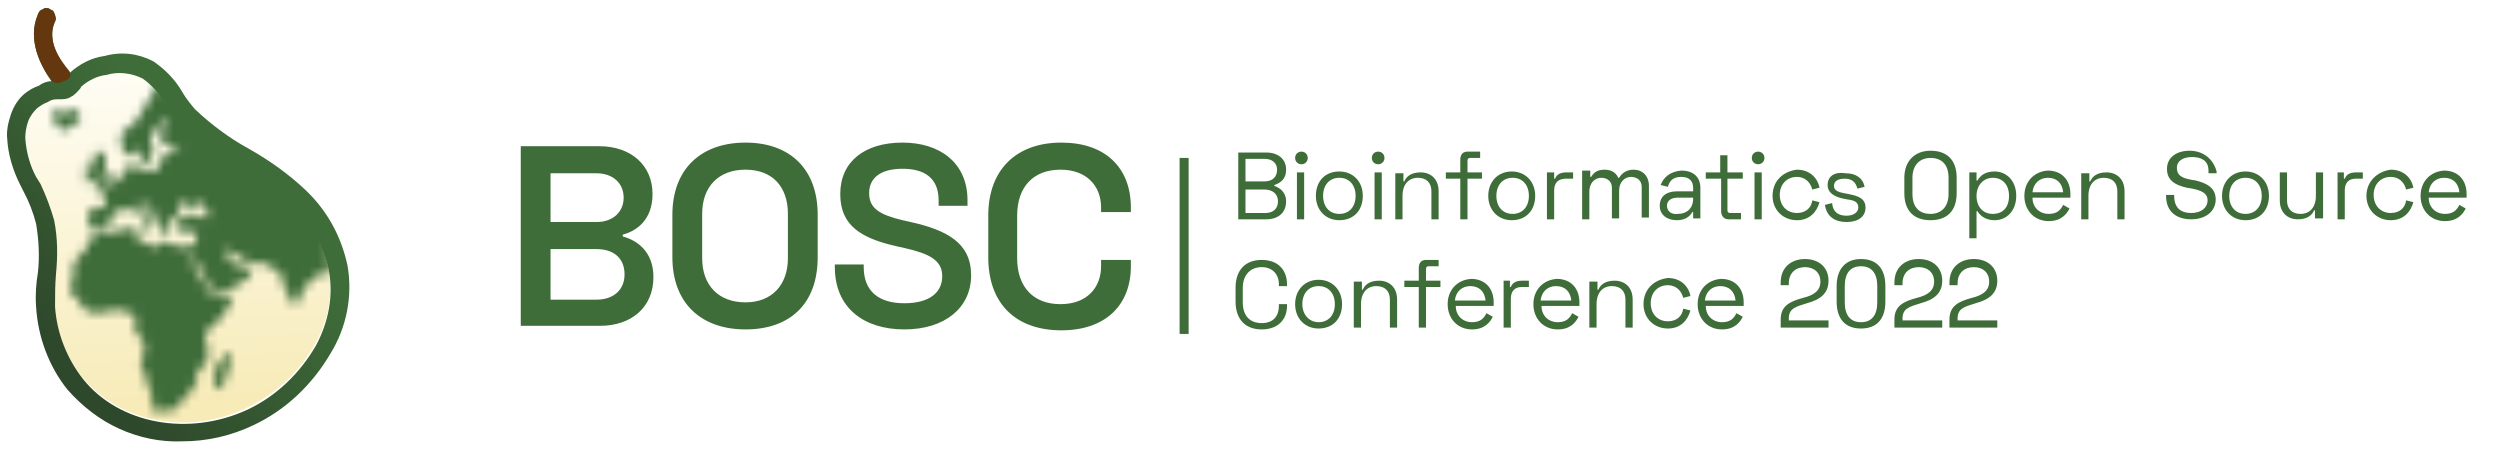 <?xml version="1.0" encoding="utf-8"?>
<!-- Generator: Adobe Illustrator 26.2.1, SVG Export Plug-In . SVG Version: 6.00 Build 0)  -->
<svg version="1.1" id="Layer_1" xmlns="http://www.w3.org/2000/svg" xmlns:xlink="http://www.w3.org/1999/xlink" x="0px" y="0px"
	 viewBox="0 0 277 51" style="enable-background:new 0 0 277 51;" xml:space="preserve">
<style type="text/css">
	.st0{fill:url(#SVGID_1_);}
	.st1{fill:url(#SVGID_00000152958423913088051070000001533743930502893471_);}
	.st2{fill:#3F6D3A;filter:url(#Adobe_OpacityMaskFilter);}
	.st3{fill:#3F6D3A;}
	.st4{mask:url(#mask0_00000067208937631151538090000005559406256053067426_);}
	.st5{fill:#65370E;}
	.st6{fill:none;stroke:#3F6D3A;}
</style>
<linearGradient id="SVGID_1_" gradientUnits="userSpaceOnUse" x1="20.819" y1="7.292" x2="18.819" y2="45.791" gradientTransform="matrix(1 0 0 -1 0 52)">
	<stop  offset="0" style="stop-color:#F7EBB8"/>
	<stop  offset="1" style="stop-color:#FFFEF7"/>
</linearGradient>
<path class="st0" d="M27.3,45.2c3.2-1.5,5.9-4,7.6-7.1c1.5-2.6,2-5.5,1.5-8.4c-0.6-2.8-2-5.3-4-7.2c-1.8-1.7-3.8-3.1-5.9-4.2
	c-2.4-1.3-4.5-2.9-6.5-4.7c-0.6-0.7-1.2-1.4-1.7-2.2c-0.6-1.1-1.5-2-2.5-2.8c-1.2-0.6-2.7-0.8-4-0.4c-1.1,0.1-2.1,0.6-2.8,1.3
	L8.9,9.6c-0.2,0.3-0.5,0.5-0.7,0.7l-0.1,0.1l-0.2,0.1c-0.4,0.2-0.9,0.3-1.4,0.3H6.2c-0.4,0-0.7,0.1-1,0.3c-0.4,0.2-0.8,0.4-1.2,0.7
	c-0.5,0.4-0.8,0.9-1,1.5c-0.2,0.6-0.3,1.2-0.3,1.8c0.1,1.5,0.6,2.9,1.2,4.3l0.3,0.8c0.6,1.3,1.2,2.6,1.5,4c0.4,2,0.5,4,0.2,6
	C6,31.4,6,32.6,6,33.8c0.2,2.9,1.3,5.7,3.1,8C13.2,46.8,20.9,48.3,27.3,45.2z"/>
<linearGradient id="SVGID_00000151509708474858027450000001480854546632987787_" gradientUnits="userSpaceOnUse" x1="23.944" y1="34.493" x2="4.515" y2="15.704" gradientTransform="matrix(1 0 0 -1 0 52)">
	<stop  offset="0" style="stop-color:#3F6D3A"/>
	<stop  offset="1" style="stop-color:#2E482B"/>
</linearGradient>
<path style="fill:url(#SVGID_00000151509708474858027450000001480854546632987787_);" d="M38.5,29.4c-0.7-3.2-2.2-6-4.6-8.3
	c-1.9-1.8-4-3.3-6.3-4.6c-2.2-1.2-4.2-2.7-6-4.4c-0.5-0.6-1-1.2-1.4-1.9c-0.8-1.4-1.9-2.5-3.2-3.4c-1.7-0.9-3.6-1.1-5.4-0.6
	c-1.5,0.2-2.8,0.9-3.9,1.9C6.7,7,5.1,4.5,6.1,2.3C6.1,2.2,6.1,2.1,6.1,2c0-0.1,0-0.3-0.1-0.4S6,1.3,5.9,1.2C5.8,1.1,5.7,1.1,5.5,1
	C5.4,0.9,5.3,0.9,5.1,0.9C5,0.9,4.9,0.9,4.8,1C4.6,1.1,4.5,1.1,4.4,1.2C4.3,1.3,4.3,1.4,4.2,1.6C3,4.4,4.5,7.3,5.7,9
	C5.2,9,4.7,9.2,4.3,9.5C3.7,9.7,3.2,10,2.7,10.4C2,11,1.5,11.8,1.2,12.7c-0.3,0.9-0.5,1.8-0.4,2.7c0.1,1.7,0.6,3.4,1.4,5l0.4,0.8
	c0.6,1.1,1.1,2.4,1.4,3.6c0.3,1.8,0.4,3.6,0.2,5.4C4,31.4,3.9,32.7,4,34c0.2,3.3,1.4,6.6,3.5,9.2c1.6,1.8,3.5,3.3,5.7,4.3
	c2.2,1,4.6,1.5,7,1.4c2.7,0,5.4-0.6,7.9-1.8c3.6-1.7,6.5-4.5,8.5-7.9C38.4,36.3,39.1,32.8,38.5,29.4z M35,38.3
	c-1.8,3.1-4.4,5.6-7.6,7.1c-6.5,3-14.2,1.6-18.2-3.4c-1.8-2.3-2.9-5.1-3.1-8c0-1.2,0-2.4,0.1-3.6c0.2-2,0.2-4-0.2-6
	c-0.4-1.4-0.9-2.7-1.5-4L4,19.6c-0.7-1.3-1.1-2.8-1.2-4.3c0-0.6,0.1-1.2,0.3-1.8s0.6-1.1,1-1.5c0.4-0.3,0.7-0.5,1.2-0.7
	c0.3-0.2,0.6-0.3,1-0.3h0.2c0.5,0,1,0,1.4-0.3l0.2-0.1l0.1-0.1c0.3-0.2,0.5-0.5,0.7-0.7l0.1-0.2c0.8-0.7,1.8-1.2,2.8-1.3
	c1.3-0.4,2.8-0.2,4,0.4c1,0.7,1.9,1.7,2.5,2.8c0.5,0.8,1,1.5,1.7,2.2c1.9,1.9,4.1,3.4,6.5,4.7c2.1,1.2,4.1,2.6,5.9,4.2
	c2,2,3.4,4.5,4,7.2C37,32.7,36.4,35.7,35,38.3z"/>
<defs>
	<filter id="Adobe_OpacityMaskFilter" filterUnits="userSpaceOnUse" x="2.7" y="8" width="33.9" height="38.8">
		<feColorMatrix  type="matrix" values="1 0 0 0 0  0 1 0 0 0  0 0 1 0 0  0 0 0 1 0"/>
	</filter>
</defs>
<mask maskUnits="userSpaceOnUse" x="2.7" y="8" width="33.9" height="38.8" id="mask0_00000067208937631151538090000005559406256053067426_">
	<path class="st2" d="M30.3,9.5c0.2,0.7,0.4,1.4-0.3,1.1c-1.2-0.6-2.7-1.3-2.2-0.8c0.5,0.5,0.7,1-0.1,1s-2.1-0.3-2.8,0.6
		c-0.6,0.9-1.4,0.7-1.7,1c-0.2,0.3-0.6,1.8-1.2,1.3c-0.6-0.4-1.9-2-0.8-1.6c1,0.4,2.2-0.1,1.2-1.2c-1-1.1-1.9-0.7-2.3-1.3
		c-0.4-0.6-1.8-1.4-2.8,0.1c-1,1.5-1.9,3.5-2.4,3.9c-0.6,0.4-1.7,1.2-1.5,1.8c0.1,0.6,0.2,2.1,0.8,1.7c0.6-0.4,1-0.6,1.2-0.2
		c0.2,0.4,0.1,1.2,0.6,1.2c0,0,1-0.7,1-1.3c0.1-0.6-0.7-1-0.1-1.9c0.6-0.9,1.8-2.6,1.5-1.7c-0.3,0.8-0.9,2.1-0.4,2.6
		c0.4,0.6,2.8-0.1,1.7,0.4c-1.1,0.6-1.7,1-1.9,1.7c-0.2,0.7-0.4,1.2-1,1c-0.6-0.3-1.2-0.1-1.5-0.1c-0.3,0-0.4-1.2-0.9-1
		c-0.4,0.3,0.1,1.2-0.3,1.2c-0.5,0.1-0.6,0.6-1.1,1c-0.6,0.4-1.3,1.2-1.8,1.3c-0.5,0.1,0.8,0.7,0.6,1.2c-0.2,0.6-1.3,0.6-1.7,0.6
		c-0.4,0.1-0.1,0.9-0.3,1.4c-0.2,0.5,0.2,1,0.9,1s1.4-0.1,1.4-0.8c0.1-0.6,0.7-1.7,1.2-1.4c0.4,0.2,1.4-0.4,1.7-0.1s1.5,1.5,1.4,1.7
		c-0.1,0.1-0.9,0.5-0.6,0.6c0,0,0.2,0.3,0.3,0.3c0.1-0.1,0.5-1,0.7-1.1c0.2-0.1,0.2-0.6-0.1-0.8c-0.3-0.2-1.5-1-1.2-1.4
		c0.3-0.4,0.9,0.5,1.2,0.8c0.3,0.3,0.7,0.6,0.7,1.2s0.4,0.6,0.4,0.9c0.1,0.3,0.2,0.4,0.6,0.4c0.3-0.1,0.5-0.8,0.3-1
		c-0.2-0.2-0.2-0.6,0.2-0.6s0.9-0.3,0.9-0.6c0-0.2,0.4-1.4,0.7-1.4c0.3,0,0.5,0.5,0.6,0.8c0.1,0.3,0.8-0.2,0.7-0.5
		c-0.1-0.3,0.1-0.3,0.3-0.3s0.1,0.6,0.2,0.7c0.2,0.1,1.2,0.8,0.8,1.1s-0.8,0.1-1.2-0.1s-1.2-0.1-1.5,0.1c-0.2,0.3-0.4,0.4-0.8,0.4
		s-0.3,0.8,0,1c0.3,0.3,0.8,0.1,1.2,0.3c0.3,0.2,0.9-0.3,1,0.1c0.1,0.3-0.1,1.4-0.4,1.4c-0.3,0.1-1.4,0.3-2.2-0.1
		c-0.8-0.3-1.6-0.5-1.7-0.1c-0.1,0.4-0.1,0.7-0.6,0.3c-0.6-0.3-1-0.6-1.4-0.6c-0.3,0-0.3-0.6-0.3-1.1s-0.8-0.3-1.4-0.2
		c-0.6,0.1-1.7,0.5-2.3,0.5c-0.7,0-1,0.1-1.1,0.4c-0.1,0.3-0.8,0.3-0.8,0.8c0,0.6,0.1,0.7-0.5,1c-0.6,0.2-0.8,1.3-1,1.6
		c-0.3,0.3,0.3,1,0,1.4c-0.3,0.3-0.6,1.3-0.1,1.5c0.5,0.2,1,1.2,1.2,1.5s1,0.7,1.7,0.6c0.8-0.1,2.1-0.6,2.9-0.2
		c0.8,0.3,1.5,0.3,1.2,1c-0.4,0.7,0.2,1.6,0.7,2.1c0.5,0.5,0.3,1.7,0.1,2.1c-0.3,0.4-0.2,1.1,0.1,1.4c0.3,0.3,0.4,1.2,0.4,1.4
		c0,0.3,0.6,1,0.6,1.6c0.1,0.7-0.4,1.4,0.2,1.4s2.2,0.1,2.3-0.2c0.1-0.3,1.4-1.4,1.7-1.9c0.3-0.5,1-1.3,0.8-1.8
		c-0.4-0.3-0.1-0.7,0.6-1c0.7-0.3,0.7-2.2,0.3-2.7c-0.3-0.5,0.3-1.7,1-2c0.8-0.3,2.5-3.5,2-3.2c-0.6,0.3-1.8,0.5-2.2,0.2
		c-0.4-0.3-2.8-4.4-2.5-4.7c0.3-0.3,2.3,3.8,2.6,4.3c0.3,0.6,3.6-1.4,4-1.9c0.3-0.5-0.2-1-0.4-1c-0.2,0-1-0.5-1.2-0.2
		c-0.2,0.3-1.6-2-1.1-1.8c0.5,0.2,1.5,0.9,2.5,1.4c1,0.6,2.1-0.3,2.7,0.7c0.7,1,1.1,0.3,1,0.8c-0.1,0.5,0.8,2.5,1.2,3.1
		c0.3,0.6,0.9-0.3,1-1c0.1-0.8,1.5-1.9,2.1-2.3c0.5-0.4,1.4,0.2,1.6,1c0.1,0.8,0.8-0.1,0.8,0.5c0,0.7-0.1,1.6,0.3,2.4
		c1-2.4,1.4-4.8,1.4-7.4C39.7,19.6,35.9,13.2,30.3,9.5"/>
	<path class="st3" d="M8.3,12.1c-0.4,0.1-0.8,0.6-1.4,0.3c-0.6-0.3-1.7,0.1-1,0.8c0.7,0.7,0.4,1.1,1.1,1.2c0.7,0.1,1.1-0.9,1.6-0.8
		C9.1,13.7,8.8,12,8.3,12.1z"/>
	<path class="st3" d="M25.1,39.1c-0.5,0.1-0.3,1-0.9,1.2c-0.5,0.1-0.1,0.6-0.3,0.9c-0.2,0.3-0.3,1.2,0,1.6c0.3,0.5,0.5,0.5,0.9-0.3
		C25.1,41.8,26.1,39,25.1,39.1z"/>
	<path class="st3" d="M11.2,16.8c-0.2,0-0.4,0.1-0.6,0.1c-0.2,0.1-0.3,0.3-0.3,0.6c0,0.3,0.6,0.4,0.3,0.6c-0.2,0.2-1.3,0.4-1.2,0.8
		c0.1,0.3,0.3,0.6,0.1,1c-0.2,0.3,0.2,0.4,0.6,0.3c0.4-0.1,0.7-0.6,0.6-0.9c-0.1-0.3,0.6-0.4,0.4-0.1c-0.2,0.3-0.6,1-0.3,1.2
		c0.2,0.2-0.6,0.6-0.3,0.7c0.3,0.1,1-0.6,1.4-0.4c0.4,0.1,0.6-0.1,0.6-0.5c0.1-0.4-0.6-0.9-0.8-1.4C11.7,18.1,11.8,16.8,11.2,16.8"
		/>
</mask>
<g class="st4">
	<path class="st3" d="M27.3,45.2c3.2-1.5,5.9-4,7.6-7.1c1.5-2.6,2-5.5,1.5-8.4c-0.6-2.8-2-5.3-4-7.2c-1.8-1.7-3.8-3.1-5.9-4.2
		c-2.4-1.3-4.5-2.9-6.5-4.7c-0.6-0.7-1.2-1.4-1.7-2.2c-0.6-1.1-1.5-2-2.5-2.8c-1.2-0.6-2.7-0.8-4-0.4c-1.1,0.1-2.1,0.6-2.8,1.3
		L8.9,9.6c-0.2,0.3-0.5,0.5-0.7,0.7l-0.1,0.1l-0.2,0.1c-0.4,0.2-0.9,0.3-1.4,0.3H6.2c-0.4,0-0.7,0.1-1,0.3c-0.4,0.2-0.8,0.4-1.2,0.7
		c-0.5,0.4-0.8,0.9-1,1.5c-0.2,0.6-0.3,1.2-0.3,1.8c0.1,1.5,0.6,2.9,1.2,4.3l0.3,0.8c0.6,1.3,1.2,2.6,1.5,4c0.4,2,0.5,4,0.2,6
		C6,31.4,6,32.6,6,33.8c0.2,2.9,1.3,5.7,3.1,8C13.2,46.8,20.9,48.3,27.3,45.2z"/>
</g>
<path class="st5" d="M5.7,8.9C4.5,7.3,3,4.4,4.2,1.6c0-0.1,0.1-0.2,0.2-0.3C4.5,1.1,4.6,1.1,4.8,1C4.9,0.9,5,0.9,5.1,0.9
	c0.1,0,0.3,0,0.4,0.1c0.1,0.1,0.2,0.1,0.3,0.2C6,1.3,6,1.4,6.1,1.6c0,0.1,0.1,0.3,0.1,0.4c0,0.1,0,0.3-0.1,0.4
	C5.1,4.5,6.7,6.7,7.7,7.9c0,0,0.4,0.7-0.4,1C6.5,9.2,6.2,9.4,5.7,8.9z"/>
<path class="st3" d="M137.2,16.9v7.4h3.1c1.3,0,2.2-0.7,2.2-2c0-1-0.7-1.5-1.3-1.7v-0.1c0.6-0.2,1.3-0.6,1.3-1.7
	c0-1.2-0.9-1.9-2.2-1.9H137.2z M138,17.6h2.1c0.9,0,1.4,0.5,1.4,1.2c0,0.8-0.5,1.3-1.4,1.3H138V17.6z M138,21h2.1
	c0.9,0,1.5,0.5,1.5,1.3c0,0.8-0.5,1.3-1.4,1.3H138V21z M143.5,17.5c0,0.4,0.3,0.7,0.7,0.7s0.7-0.3,0.7-0.7c0-0.4-0.3-0.7-0.7-0.7
	S143.5,17.1,143.5,17.5z M144.5,19.1h-0.8v5.2h0.8V19.1z M145.8,21.7c0,1.6,1.1,2.7,2.6,2.7c1.6,0,2.6-1.1,2.6-2.7
	c0-1.6-1.1-2.7-2.6-2.7C146.8,19,145.8,20.1,145.8,21.7z M146.6,21.7c0-1.2,0.7-2,1.8-2c1.1,0,1.8,0.8,1.8,2c0,1.2-0.7,2-1.8,2
	C147.3,23.7,146.6,22.9,146.6,21.7z M152,17.5c0,0.4,0.3,0.7,0.7,0.7s0.7-0.3,0.7-0.7c0-0.4-0.3-0.7-0.7-0.7S152,17.1,152,17.5z
	 M153.1,19.1h-0.8v5.2h0.8V19.1z M154.6,19.1v5.2h0.8v-2.6c0-1.3,0.7-2,1.7-2c0.9,0,1.5,0.5,1.5,1.5v3.1h0.8v-3.1
	c0-1.4-0.9-2.1-2-2.1c-1.1,0-1.6,0.5-1.8,1h-0.1v-0.9H154.6z M160.2,19.1v0.7h1.6v4.5h0.8v-4.5h1.6v-0.7h-1.6v-1.3
	c0-0.2,0.1-0.3,0.3-0.3h1.1v-0.7h-1.4c-0.5,0-0.8,0.3-0.8,0.9v1.4H160.2z M164.9,21.7c0,1.6,1.1,2.7,2.6,2.7c1.6,0,2.6-1.1,2.6-2.7
	c0-1.6-1.1-2.7-2.6-2.7C166,19,164.9,20.1,164.9,21.7z M165.8,21.7c0-1.2,0.7-2,1.8-2c1.1,0,1.8,0.8,1.8,2c0,1.2-0.7,2-1.8,2
	C166.5,23.7,165.8,22.9,165.8,21.7z M172.2,19.1h-0.8v5.2h0.8v-3.2c0-0.9,0.5-1.3,1.3-1.3h0.8v-0.7h-0.7c-0.7,0-1.1,0.2-1.3,0.7
	h-0.1V19.1z M175.3,19.1v5.2h0.8v-3.1c0-0.9,0.6-1.5,1.3-1.5c0.7,0,1.2,0.4,1.2,1.1v3.4h0.8v-3.1c0-0.9,0.6-1.5,1.3-1.5
	c0.7,0,1.2,0.4,1.2,1.1v3.4h0.8v-3.5c0-1.1-0.7-1.8-1.7-1.8c-0.8,0-1.3,0.4-1.6,0.9h-0.1c-0.2-0.5-0.7-0.9-1.5-0.9
	c-0.8,0-1.2,0.3-1.5,0.8h-0.1v-0.7H175.3z M184,20.5l0.8,0.2c0.2-0.7,0.6-1.1,1.5-1.1c0.9,0,1.3,0.5,1.3,1.2v0.4h-1.8
	c-1.1,0-1.9,0.5-1.9,1.6c0,1,0.8,1.6,1.9,1.6c1,0,1.5-0.5,1.7-0.9h0.1v0.7h0.8v-3.4c0-1.2-0.8-1.9-2.1-1.9
	C185,19,184.3,19.7,184,20.5z M184.7,22.8c0-0.6,0.5-0.9,1.2-0.9h1.7V22c0,1.1-0.7,1.7-1.7,1.7C185.2,23.8,184.7,23.4,184.7,22.8z
	 M189.1,19.8h1.6v3.6c0,0.5,0.3,0.9,0.8,0.9h1.4v-0.7h-1.2c-0.2,0-0.3-0.1-0.3-0.3v-3.5h1.7v-0.7h-1.7v-1.9h-0.8v1.9h-1.6V19.8z
	 M194.1,17.5c0,0.4,0.3,0.7,0.7,0.7c0.4,0,0.7-0.3,0.7-0.7c0-0.4-0.3-0.7-0.7-0.7C194.4,16.8,194.1,17.1,194.1,17.5z M195.2,19.1
	h-0.8v5.2h0.8V19.1z M196.4,21.7c0,1.6,1.2,2.7,2.7,2.7c1.4,0,2.2-0.9,2.5-2l-0.8-0.2c-0.1,0.8-0.7,1.4-1.7,1.4
	c-1.1,0-1.9-0.8-1.9-2c0-1.2,0.8-2,1.9-2c0.9,0,1.5,0.6,1.7,1.4l0.8-0.2c-0.2-1.1-1.1-2-2.5-2C197.5,19,196.4,20.1,196.4,21.7z
	 M202.5,20.5c0,0.9,0.8,1.3,1.7,1.5l0.5,0.1c0.8,0.1,1.2,0.3,1.2,0.9c0,0.5-0.5,0.9-1.3,0.9c-0.8,0-1.5-0.3-1.6-1.4l-0.8,0.2
	c0.2,1.3,1.1,1.9,2.4,1.9c1.3,0,2.1-0.6,2.1-1.6c0-1-0.8-1.3-1.9-1.5l-0.5-0.1c-0.6-0.1-1.1-0.3-1.1-0.8c0-0.5,0.4-0.8,1.2-0.8
	c0.7,0,1.2,0.3,1.4,1.1l0.8-0.2c-0.2-1-1-1.5-2.1-1.5C203.3,19,202.5,19.5,202.5,20.5z M211,19.7v1.7c0,2,1.1,3,2.9,3
	c1.8,0,2.9-1,2.9-3v-1.7c0-2-1.1-3-2.9-3C212.2,16.7,211,17.8,211,19.7z M211.9,19.7c0-1.4,0.8-2.2,2-2.2c1.3,0,2,0.8,2,2.2v1.8
	c0,1.4-0.8,2.2-2,2.2c-1.3,0-2-0.8-2-2.2V19.7z M218.2,26.4h0.8v-3h0.1c0.3,0.5,0.9,1,1.9,1c1.4,0,2.4-1.1,2.4-2.7
	c0-1.7-1.1-2.7-2.4-2.7c-1.1,0-1.6,0.5-1.9,1H219v-0.9h-0.8V26.4z M220.8,23.7c-1.1,0-1.8-0.8-1.8-2c0-1.2,0.8-2,1.8-2
	c1.1,0,1.8,0.8,1.8,2C222.6,23,221.9,23.7,220.8,23.7z M224.3,21.7c0,1.6,1.1,2.8,2.7,2.8c1.4,0,2-0.8,2.3-1.4l-0.7-0.4
	c-0.3,0.6-0.7,1-1.6,1c-1,0-1.8-0.7-1.8-1.8h4.2v-0.4c0-1.6-1-2.6-2.5-2.6C225.4,19,224.3,20.1,224.3,21.7z M225.2,21.3
	c0.1-1,0.8-1.6,1.7-1.6c1,0,1.6,0.6,1.7,1.6H225.2z M230.6,19.1v5.2h0.8v-2.6c0-1.3,0.7-2,1.7-2c0.9,0,1.5,0.5,1.5,1.5v3.1h0.8v-3.1
	c0-1.4-0.9-2.1-2-2.1c-1.1,0-1.6,0.5-1.8,1h-0.1v-0.9H230.6z M242.6,16.7c-1.5,0-2.5,0.8-2.5,2c0,1.3,0.9,1.8,2.2,2.1l0.6,0.1
	c1,0.2,1.7,0.5,1.7,1.3s-0.7,1.4-1.8,1.4c-1.2,0-1.9-0.6-1.9-1.9v-0.1h-0.9v0.1c0,1.8,1.2,2.6,2.8,2.6c1.6,0,2.7-0.9,2.7-2.2
	c0-1.3-1-1.8-2.2-2.1l-0.6-0.1c-1-0.2-1.5-0.5-1.5-1.3c0-0.8,0.7-1.2,1.7-1.2c1,0,1.8,0.4,1.8,1.5v0.3h0.9V19
	C245.2,17.5,244,16.7,242.6,16.7z M246.2,21.7c0,1.6,1.1,2.7,2.6,2.7c1.6,0,2.6-1.1,2.6-2.7c0-1.6-1.1-2.7-2.6-2.7
	C247.3,19,246.2,20.1,246.2,21.7z M247,21.7c0-1.2,0.7-2,1.8-2c1.1,0,1.8,0.8,1.8,2c0,1.2-0.7,2-1.8,2C247.7,23.7,247,22.9,247,21.7
	z M257.4,24.3v-5.2h-0.8v2.6c0,1.3-0.7,2-1.7,2c-0.9,0-1.5-0.5-1.5-1.5v-3.1h-0.8v3.1c0,1.4,0.9,2.1,2,2.1c1.1,0,1.6-0.5,1.8-1h0.1
	v0.9H257.4z M259.8,19.1H259v5.2h0.8v-3.2c0-0.9,0.5-1.3,1.2-1.3h0.8v-0.7h-0.7c-0.7,0-1.1,0.2-1.3,0.7h-0.1V19.1z M262.2,21.7
	c0,1.6,1.2,2.7,2.7,2.7c1.4,0,2.2-0.9,2.5-2l-0.8-0.2c-0.1,0.8-0.7,1.4-1.7,1.4c-1.1,0-1.9-0.8-1.9-2c0-1.2,0.8-2,1.9-2
	c0.9,0,1.5,0.6,1.7,1.4l0.8-0.2c-0.2-1.1-1.1-2-2.5-2C263.4,19,262.2,20.1,262.2,21.7z M268.2,21.7c0,1.6,1.1,2.8,2.7,2.8
	c1.4,0,2-0.8,2.3-1.4l-0.7-0.4c-0.3,0.6-0.7,1-1.6,1c-1,0-1.8-0.7-1.8-1.8h4.2v-0.4c0-1.6-1-2.6-2.5-2.6
	C269.3,19,268.2,20.1,268.2,21.7z M269.1,21.3c0.1-1,0.8-1.6,1.7-1.6c1,0,1.6,0.6,1.7,1.6H269.1z M136.9,33.4c0,2,1.1,3.1,2.9,3.1
	c1.7,0,2.8-1,2.8-2.6v-0.2h-0.9v0.2c0,1.1-0.6,1.9-1.9,1.9c-1.3,0-2.1-0.8-2.1-2.3v-1.6c0-1.4,0.8-2.3,2.1-2.3
	c1.2,0,1.9,0.8,1.9,1.9v0.2h0.9v-0.2c0-1.6-1-2.7-2.8-2.7c-1.8,0-2.9,1.1-2.9,3.1V33.4z M143.5,33.7c0,1.6,1.1,2.7,2.6,2.7
	c1.6,0,2.6-1.1,2.6-2.7c0-1.6-1.1-2.7-2.6-2.7C144.6,31,143.5,32.1,143.5,33.7z M144.3,33.7c0-1.2,0.7-2,1.8-2c1.1,0,1.8,0.8,1.8,2
	c0,1.2-0.7,2-1.8,2C145.1,35.7,144.3,34.9,144.3,33.7z M150,31.1v5.2h0.8v-2.6c0-1.3,0.7-2,1.7-2c0.9,0,1.5,0.5,1.5,1.5v3.1h0.8
	v-3.1c0-1.4-0.9-2.1-2-2.1c-1.1,0-1.6,0.5-1.8,1h-0.1v-0.9H150z M155.6,31.1v0.7h1.6v4.5h0.8v-4.5h1.6v-0.7h-1.6v-1.3
	c0-0.2,0.1-0.3,0.3-0.3h1.1v-0.7h-1.4c-0.5,0-0.8,0.3-0.8,0.9v1.4H155.6z M160.4,33.7c0,1.6,1.1,2.8,2.7,2.8c1.4,0,2-0.8,2.3-1.4
	l-0.7-0.4c-0.3,0.6-0.7,1-1.6,1c-1,0-1.8-0.7-1.8-1.8h4.2v-0.4c0-1.6-1-2.6-2.5-2.6C161.5,31,160.4,32.1,160.4,33.7z M161.2,33.3
	c0.1-1,0.8-1.6,1.7-1.6c1,0,1.6,0.6,1.7,1.6H161.2z M167.4,31.1h-0.8v5.2h0.8v-3.2c0-0.9,0.5-1.3,1.2-1.3h0.8v-0.7h-0.7
	c-0.7,0-1.1,0.2-1.3,0.7h-0.1V31.1z M169.9,33.7c0,1.6,1.1,2.8,2.7,2.8c1.4,0,2-0.8,2.3-1.4l-0.7-0.4c-0.3,0.6-0.7,1-1.6,1
	c-1,0-1.8-0.7-1.8-1.8h4.2v-0.4c0-1.6-1-2.6-2.5-2.6C171,31,169.9,32.1,169.9,33.7z M170.7,33.3c0.1-1,0.8-1.6,1.7-1.6
	c1,0,1.6,0.6,1.7,1.6H170.7z M176.1,31.1v5.2h0.8v-2.6c0-1.3,0.7-2,1.7-2c0.9,0,1.5,0.5,1.5,1.5v3.1h0.8v-3.1c0-1.4-0.9-2.1-2-2.1
	c-1.1,0-1.6,0.5-1.8,1h-0.1v-0.9H176.1z M182.1,33.7c0,1.6,1.2,2.7,2.7,2.7c1.4,0,2.2-0.9,2.5-2l-0.8-0.2c-0.1,0.8-0.7,1.4-1.7,1.4
	c-1.1,0-1.9-0.8-1.9-2c0-1.2,0.8-2,1.9-2c0.9,0,1.5,0.6,1.7,1.4l0.8-0.2c-0.2-1.1-1.1-2-2.5-2C183.2,31,182.1,32.1,182.1,33.7z
	 M188.1,33.7c0,1.6,1.1,2.8,2.7,2.8c1.4,0,2-0.8,2.3-1.4l-0.7-0.4c-0.3,0.6-0.7,1-1.6,1c-1,0-1.8-0.7-1.8-1.8h4.2v-0.4
	c0-1.6-1-2.6-2.5-2.6C189.2,31,188.1,32.1,188.1,33.7z M188.9,33.3c0.1-1,0.8-1.6,1.7-1.6c1,0,1.6,0.6,1.7,1.6H188.9z M197.3,31.3
	v0.3h0.9v-0.2c0-1.2,0.8-1.8,1.8-1.8c1,0,1.7,0.6,1.7,1.6c0,1-0.7,1.5-1.9,1.8c-1.5,0.4-2.5,0.9-2.5,2.4v0.9h5.3v-0.8h-4.4v-0.2
	c0-1.1,0.7-1.3,2-1.7c1.5-0.4,2.4-1.1,2.4-2.5c0-1.5-1.1-2.4-2.6-2.4C198.5,28.7,197.3,29.6,197.3,31.3z M203.5,31.7v1.7
	c0,2,1,3,2.7,3c1.7,0,2.7-1,2.7-3v-1.7c0-2-1-3-2.7-3C204.5,28.7,203.5,29.8,203.5,31.7z M204.4,31.7c0-1.4,0.6-2.2,1.8-2.2
	c1.2,0,1.8,0.8,1.8,2.2v1.8c0,1.4-0.6,2.2-1.8,2.2c-1.2,0-1.8-0.8-1.8-2.2V31.7z M209.9,31.3v0.3h0.9v-0.2c0-1.2,0.8-1.8,1.8-1.8
	c1,0,1.7,0.6,1.7,1.6c0,1-0.7,1.5-1.9,1.8c-1.5,0.4-2.5,0.9-2.5,2.4v0.9h5.3v-0.8h-4.4v-0.2c0-1.1,0.7-1.3,2-1.7
	c1.5-0.4,2.4-1.1,2.4-2.5c0-1.5-1.1-2.4-2.6-2.4C211.1,28.7,209.9,29.6,209.9,31.3z M216,31.3v0.3h0.9v-0.2c0-1.2,0.8-1.8,1.8-1.8
	c1,0,1.7,0.6,1.7,1.6c0,1-0.7,1.5-1.9,1.8c-1.5,0.4-2.5,0.9-2.5,2.4v0.9h5.3v-0.8h-4.4v-0.2c0-1.1,0.7-1.3,2-1.7
	c1.5-0.4,2.4-1.1,2.4-2.5c0-1.5-1.1-2.4-2.6-2.4C217.2,28.7,216,29.6,216,31.3z"/>
<path class="st3" d="M57.7,16.2v19.9h8.8c3.4,0,5.9-2,5.9-5.4c0-2.9-1.9-4.1-3.4-4.5V26c1.5-0.4,3.3-1.6,3.3-4.5
	c0-3.2-2.4-5.3-5.9-5.3H57.7z M61,19.2h5.1c1.8,0,3,1.1,3,2.7s-1.2,2.7-3,2.7H61V19.2z M61,27.6h5.1c2,0,3.1,1.1,3.1,2.8
	c0,1.7-1.2,2.8-3.1,2.8H61V27.6z M74.5,23.8v4.7c0,5.1,3.2,8,8.1,8s8-2.8,8-8v-4.7c0-5.1-3.1-8-8-8S74.5,18.7,74.5,23.8z M77.8,23.7
	c0-3,1.8-4.9,4.8-4.9c3,0,4.7,1.9,4.7,4.9v4.9c0,3-1.8,4.9-4.7,4.9c-3,0-4.8-1.9-4.8-4.9V23.7z M100,15.8c-4.2,0-6.9,2.1-6.9,5.7
	c0,3.5,2.3,4.9,6.3,5.8l0.9,0.2c2.6,0.6,4.1,1.3,4.1,3.1c0,1.8-1.4,3-4.2,3c-2.8,0-4.5-1.3-4.5-4v-0.3h-3.2v0.3
	c0,4.5,3.2,6.9,7.7,6.9c4.5,0,7.4-2.4,7.4-6c0-3.6-2.7-5-6.7-5.9l-0.9-0.2c-2.5-0.6-3.7-1.3-3.7-3c0-1.7,1.3-2.7,3.7-2.7
	c2.4,0,4,1,4,3.5v0.6h3.2v-0.6C107.2,18,104.1,15.8,100,15.8z M109.5,28.5c0,5.2,3.1,8.1,8.1,8.1c4.9,0,7.7-2.8,7.7-7.1v-0.7h-3.3
	v0.7c0,2.3-1.5,4.2-4.5,4.2c-3,0-4.8-1.9-4.8-5.1v-4.7c0-3.2,1.8-5.1,4.8-5.1c2.9,0,4.5,1.8,4.5,4.2v0.5h3.3V23
	c0-4.4-2.8-7.2-7.7-7.2c-4.9,0-8.1,2.9-8.1,8.1V28.5z"/>
<path class="st6" d="M131.2,17.5v19.5"/>
</svg>
